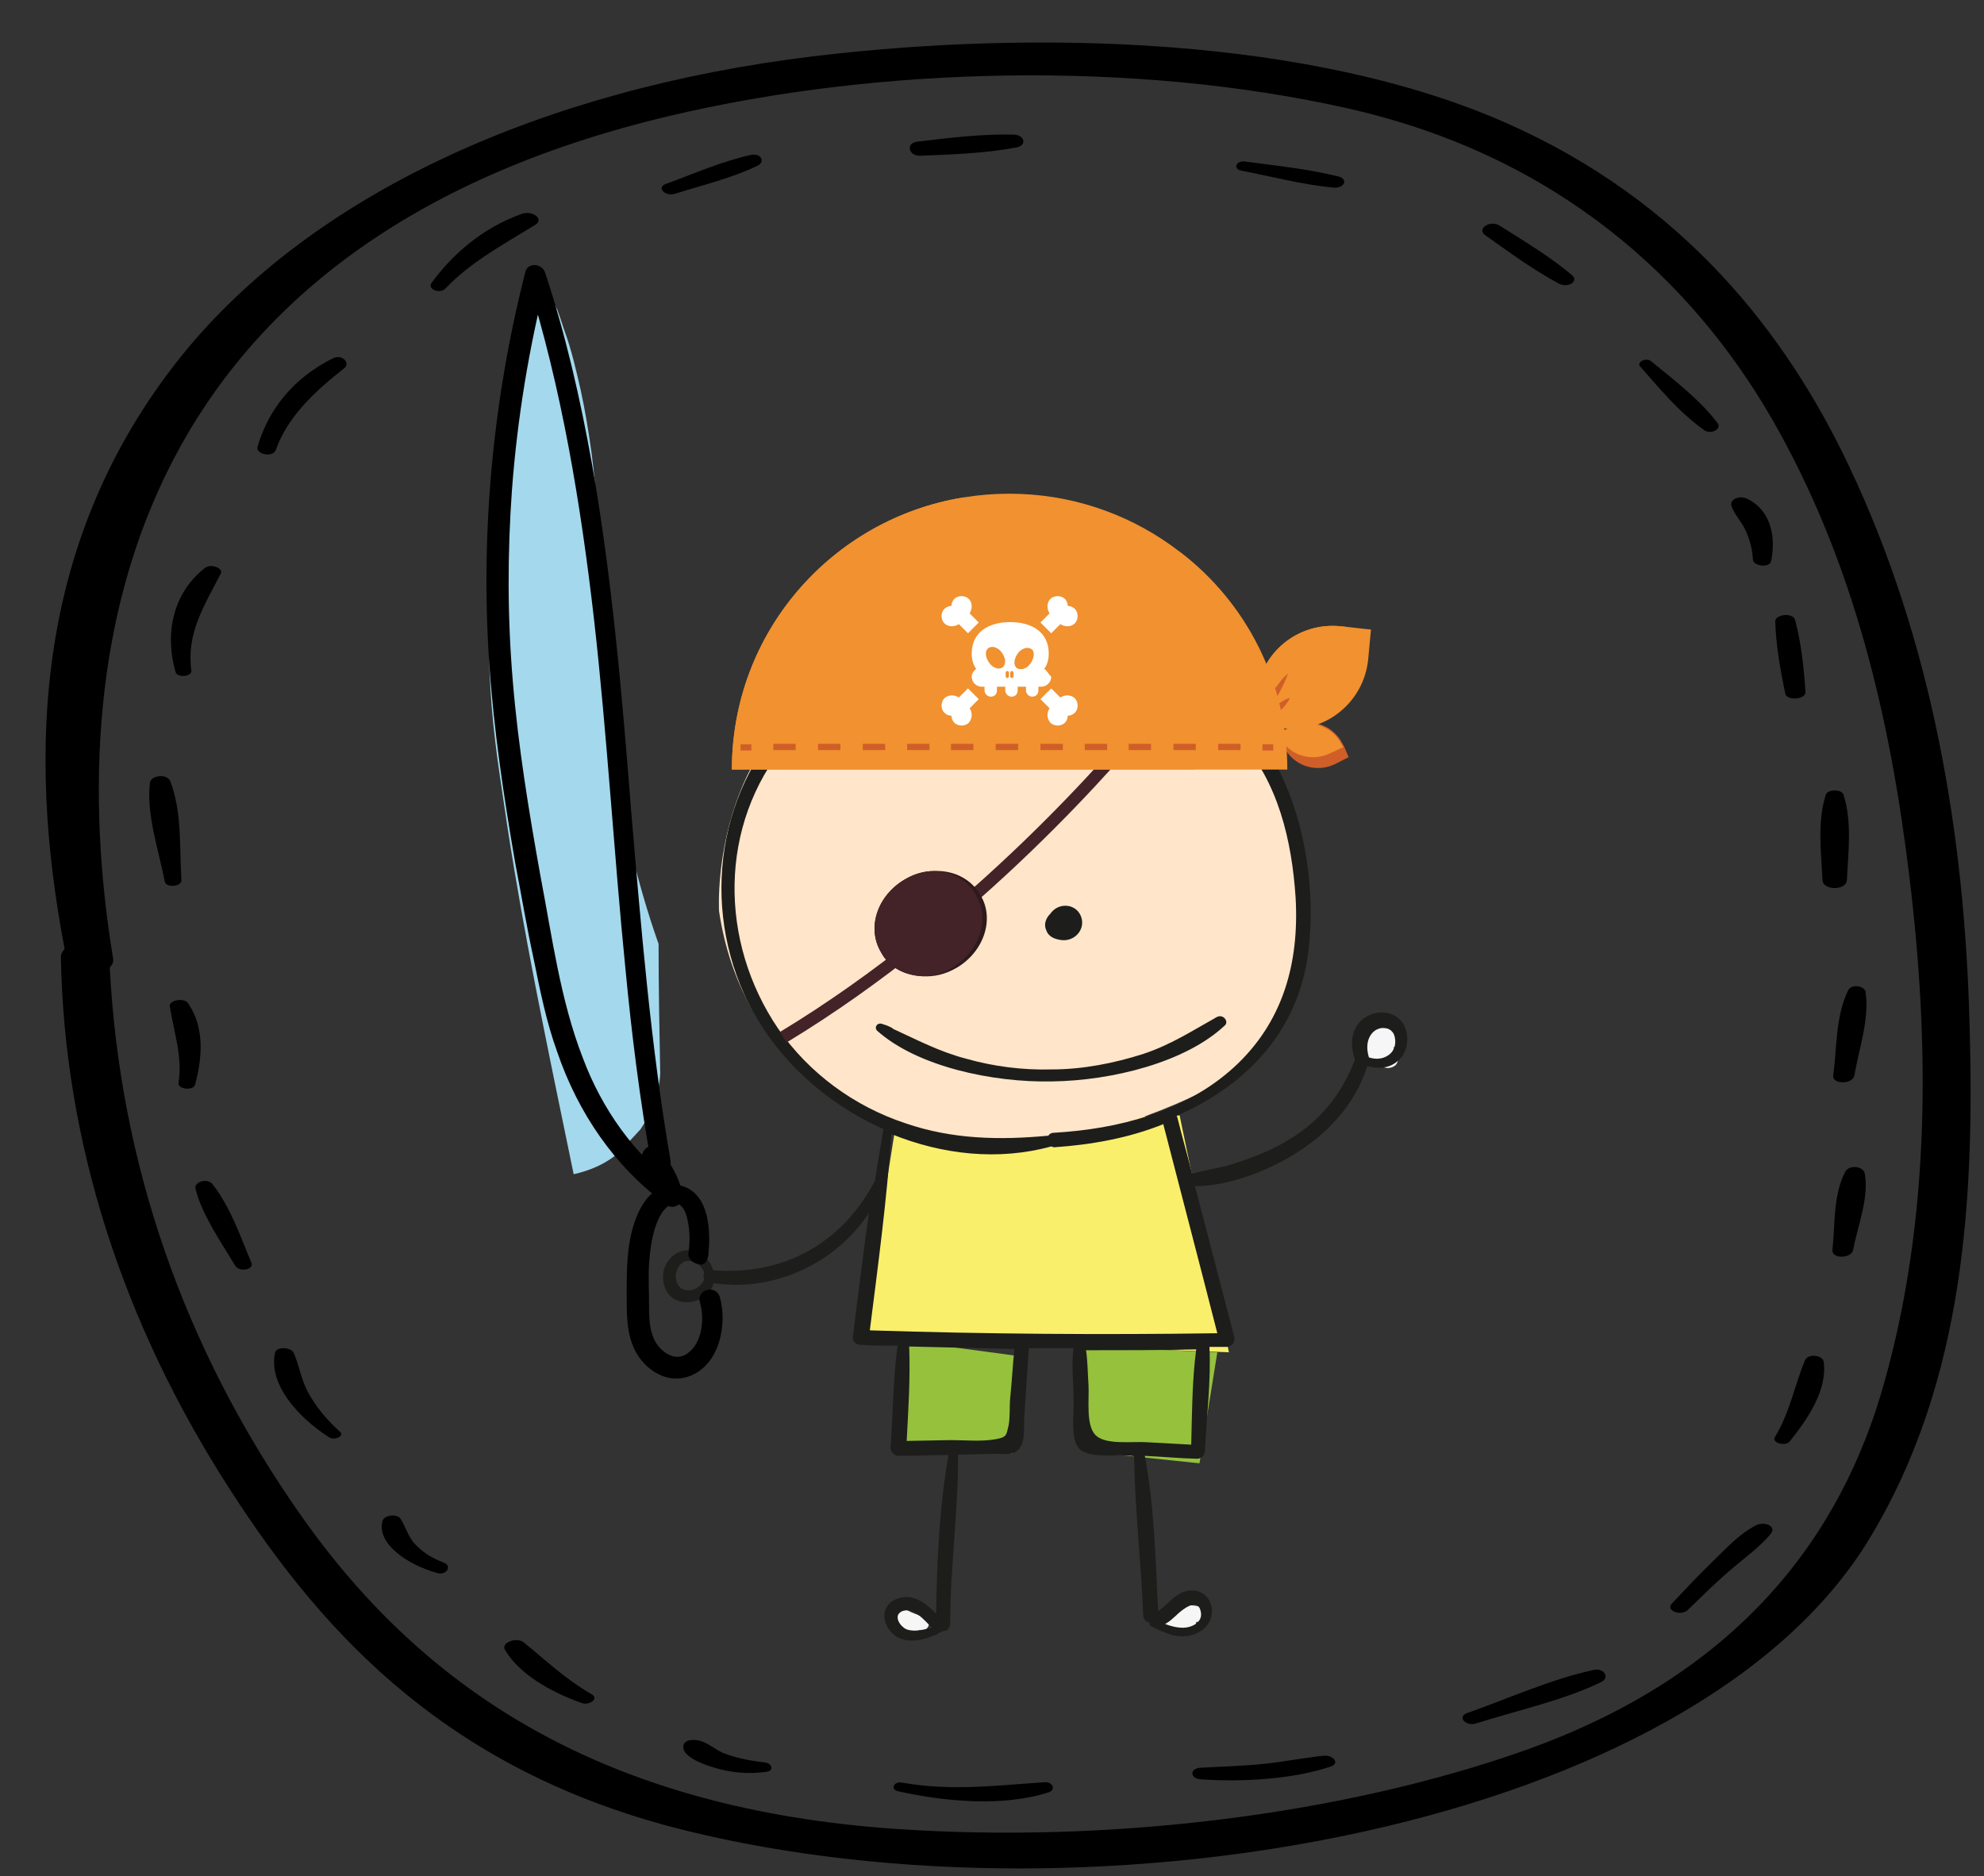<?xml version="1.0" encoding="utf-8"?>
<!-- Generator: Adobe Illustrator 19.0.0, SVG Export Plug-In . SVG Version: 6.00 Build 0)  -->
<svg version="1.1" id="Capa_1" xmlns="http://www.w3.org/2000/svg" xmlns:xlink="http://www.w3.org/1999/xlink" x="0px" y="0px"
	 viewBox="-44 -92.7 479 453" style="enable-background:new -44 -92.7 479 453;" xml:space="preserve">
<rect x="-44" y="-92.7" width="479" height="453" fill="#333333" stroke="none"/>
<style type="text/css">
	.st0{fill:#F6F6F6;}
	.st1{fill:#F9EF6B;}
	.st2{fill:#FFE5C9;}
	.st3{fill:#95C13D;}
	.st4{fill:#1D1D1B;}
	.st5{fill:#A4D8ED;}
	.st6{fill:#432328;}
	.st7{fill:#2E191C;}
	.st8{fill:#CF5E29;}
	.st9{fill:#F1912F;}
	.st10{fill:#FFFFFF;}
</style>
<g id="nino3">
	<path id="XMLID_56_" class="st0" d="M294.5,157c-0.7-0.9-1.5-1.3-2.8-1.5c-0.9,0-1.9,0-2.6-0.2c-1.7-0.4-3,0.9-3,2.4
		c-0.4,0.4-0.6,0.9-0.6,1.5c-1.5,0.2-2.2,2.2-1.1,3.5c0.6,0.7,1.5,1.1,2.2,0.9c1.1,0.4,2.2,0.7,3.3,1.3c0.9,0.4,2,0.4,3-0.4
		c0.7-0.7,0.9-2,0.4-3c-0.4-0.4-0.6-0.9-0.9-1.3l0,0c0.7-0.2,1.5-0.6,2-1.3C295,158.6,295,157.5,294.5,157"/>
	<path id="XMLID_55_" class="st0" d="M180.1,298.1c-0.2-0.9-1.1-1.1-2-0.7c-0.9-0.4-2-0.7-3-1.3c-0.7-0.4-1.5,0-1.9,0.6
		c-0.4-0.2-0.7-0.2-1.1-0.4c-1.3-0.4-2.4,1.7-0.9,2.4c0.7,0.4,1.3,0.6,1.9,0.9c0.2,0.2,0.4,0.4,0.7,0.4c0.6,0.6,1.1,1.1,1.9,1.3
		c0.9,0.4,1.7,0.2,2.2-0.4c0,0,0,0,0.2,0c1.1,0.4,2.2-0.6,2.2-1.7C180.1,298.8,180.1,298.6,180.1,298.1"/>
	<path id="XMLID_54_" class="st0" d="M246.2,295.5c-1.3-0.7-2.8-0.6-4.3-0.7c-1.3,0-1.9,1.1-1.9,2.2l0,0c-0.9,0-1.7,0.9-1.7,1.7
		c-0.4,0-0.6,0-0.9,0c-0.7,0-1.5,1.1-0.7,1.7c1.5,1.1,3,1.7,4.8,1.9c1.1,0.2,2-0.7,2-1.7c0.7-0.2,1.3-0.9,1.3-1.7
		c0.4,0,0.6,0,0.9-0.2C247.1,298.3,247.7,296.2,246.2,295.5"/>
	<polygon id="XMLID_53_" class="st1" points="164.1,230.5 172.3,178.7 240.8,176.6 252.7,233.8 	"/>
	<path id="XMLID_52_" class="st2" d="M129.6,127.3c0,0-3.5-56.5,52.7-64.8c46.1-6.7,91.5,22.5,88.2,58.5s-0.9,46.2-62.9,63.7
		c0,0-26-0.9-36-4.5C161.7,176.6,134.9,162.7,129.6,127.3"/>
	<polygon id="XMLID_51_" class="st3" points="218.7,257.8 217.8,232.4 249.9,233.8 245.6,260.6 	"/>
	<polygon id="XMLID_50_" class="st3" points="200.5,258.2 201.1,234.6 173.6,230.9 174.1,256.5 	"/>
	<path id="XMLID_99_" class="st4" d="M166,198.7c-1.5,10.4-2.8,21-4.1,31.4c-0.2,1.1,0.9,1.9,1.9,1.9c3,0.2,5.9,0.2,8.9,0.2
		c-1.1,8.2-1.1,16.5-1.7,24.7c0,0.9,0.9,1.9,1.9,1.9c4.1,0,8-0.2,12.1-0.2c-2.2,12.4-2.8,25.4-3,38.3c-1.7-1.7-3.5-3.3-5.9-3.9
		c-2.4-0.4-5.2,0.4-6.3,2.8c-0.9,2.4,0.4,5,2.4,6.5c3,2,7.1,0.9,10-0.4c0.2-0.2,0.4-0.2,0.4-0.4c0.4,0,0.7-0.2,1.1-0.4
		c0.9,0,1.7-0.6,1.7-1.9c0-13.6,2-27.1,1.9-40.7c0.2,0,0.6,0,0.7,0l8.2-0.2c1.5,0,3.9,0.4,5.2-0.6c2.4-1.7,1.7-5.9,1.9-8.4
		c0.4-5.6,0.7-11,1.1-16.5c3.5,0,7.2,0,10.8,0c-0.6,3.9,0,8.2,0,12.1c0.2,3.2-0.9,9.7,1.3,12.1c2.2,2.4,8.4,1.5,11.3,1.7
		c0.7,0,1.3,0,2,0.2c0.2,12.8,1.7,25.6,2.2,38.4c0,0.9,0.7,1.7,1.5,1.7c0,0.4,0,0.7,0.4,0.9c3,1.5,6.3,3.2,9.7,2.2
		c2.8-0.7,5-2.8,5-5.8c0-2.6-1.7-4.8-4.5-5c-3.9-0.2-5.8,3.2-8.5,5c-0.6-12.4-0.9-25.3-3.2-37.5c4.3,0.2,8.4,0.6,12.6,0.7
		c1.1,0,1.9-0.9,1.9-1.9c0.4-8.2,1.5-16.9,1.1-25.1c1.3,0,2.6,0,4.1,0c1.3,0,2.2-1.3,1.9-2.4c-3.2-12.1-6.3-24.3-9.5-36.4
		c8.7,0,19.1-4.3,25.8-8.9c7.2-4.8,13.2-11.7,15.8-20.1c2.4,0.7,5.2,0.6,7.2-1.1c2.6-2,3.2-6.1,1.5-9.1c-2-3.2-6.3-3.5-9.3-1.5
		c-3.3,2.2-3.7,6.5-2.4,10c0,0,0,0,0,0.2c-3.2,8.4-8.5,14.9-16.3,19.5c-4.3,2.6-8.9,4.3-13.7,5.8c-3,0.9-6.3,1.3-9.3,2.2
		c-1.1-4.5-2.4-8.9-3.5-13.4c0-0.2-0.2-0.4-0.2-0.6c16.5-7.2,29.5-20.2,31.8-39.9c1.7-14.1-0.6-30.3-6.9-43.1
		c-6.1-12.3-17.1-21.2-29.7-26.2c-15-5.9-32.3-6.9-48.3-5.4c-13.2,1.7-26.2,5.8-36.6,14.7c-20.2,17.5-25.6,46.4-14.7,70.6
		c6.5,14.3,18.9,26,33.6,32.5c-0.9,5.4-1.9,10.8-2.6,16.3 M167.4,192.1c-8,15.4-22.1,23.2-39.2,21.9c-0.6-2-2-3.7-4.1-4.5
		c-3.2-1.1-6.3,0.6-7.6,3.7c-1.1,3.2,0,7.1,3.3,8.2s7.6-0.7,8.5-4.3l0,0c16.9,2.6,34.5-7.4,40.7-23.2 M126,214.5
		c-0.2,0.4-0.2,1.1,0,1.5c0,0,0,0,0,0.2c-0.7,1.9-3,3.2-5,2.4c-1.9-0.7-2.2-3.2-1.5-4.8C121,210.3,124.9,211.7,126,214.5
		 M174.9,300.7c-1.5-0.6-3.3-3.2-1.3-4.3c2.8-1.3,5.4,1.9,7.4,3.9C179.1,300.7,176.9,301.4,174.9,300.7 M240,297.3
		c1.3-1.3,5.2-4.5,5.9-0.9c0.6,2.6-2.2,3.9-4.3,3.9c-1.5,0-3-0.4-4.3-0.9C238.4,298.8,239.1,298.1,240,297.3 M143.9,155.7
		c-14.3-21-14.5-49.2,2-69.1c17.6-21.4,49.2-23.8,74.8-18.8c12.8,2.4,25.4,8,34.4,17.8c9.5,10.4,12.8,24.7,13.7,38.4
		c0.9,15.8-3,30.1-14.9,41c-11.9,10.8-27.9,14.9-43.5,15.8c-0.7,0-1.1,0.4-1.3,0.7c-11.7,1.1-23.2,0.9-34.5-3
		C162.2,174.4,151.3,166.4,143.9,155.7 M199.9,244.8c-0.2,2,0,4.6-0.4,6.7c-0.6,2.4-0.4,2.8-3.2,3.3c-3.5,0.6-7.2,0.2-10.8,0.2
		l-10.6,0.2c0.4-7.6,0.9-15.2,0.6-22.8c8.4,0.2,16.9,0.4,25.4,0.6C200.5,237,200.3,240.9,199.9,244.8 M243.6,256.1
		c-3.7-0.2-7.2-0.4-11-0.6c-3.5-0.2-9.7,0.7-12.1-1.7c-2.4-2.4-1.5-8.7-1.7-12.1c-0.2-2.8-0.2-5.8-0.6-8.4c8.9,0,17.6,0,26.6-0.2
		C243.8,240.7,243.8,248.5,243.6,256.1 M249.9,229.2c-28,0.4-55.9,0.2-83.9-0.7c2-15.8,4.1-31.4,5.2-47.4c12.3,5,25.8,6.5,38.6,3
		c0.2,0,0.4,0.2,0.7,0.2c8.9-0.6,18-2.2,26.4-5.6c0,0,0,0,0,0.2C241.2,195.6,245.6,212.3,249.9,229.2 M291.3,162
		c-1.5,1.1-3.3,1.1-4.8,0.6c-0.7-2.2-0.6-5,1.5-6.5c1.7-1.1,3.9-0.7,4.6,1.1C293.2,159,292.8,160.9,291.3,162"/>
	<path id="XMLID_39_" class="st4" d="M249.7,152.9c-5.9,3.3-11.1,6.7-17.8,8.9c-6.9,2.2-14.5,3.7-21.9,3.7
		c-7.1,0.2-14.1-0.7-20.8-2.6c-6.5-1.7-11.9-4.6-17.6-7.2c0,0,0,0-0.2-0.2c-0.7-0.4-1.5-0.7-2.2-0.9c-1.3-0.6-2.2,0.6-1.5,1.5
		c9.7,8.7,27.9,12.6,42.3,12.3c14.5-0.2,32.3-4.6,41.8-13.6C252.7,153.8,251.2,152,249.7,152.9"/>
	<path id="XMLID_38_" class="st4" d="M188.8,130.2c-1.5-2.8-6.1-3.5-7.6-0.4c-0.2,0.2-0.2,0.4-0.2,0.6c-0.4,0.4-0.6,0.9-0.7,1.5
		c-0.6,1.9,0.7,3.7,2.4,4.6C186,138.2,190.7,134.1,188.8,130.2"/>
	<path id="XMLID_37_" class="st4" d="M217,128.6c-1.1-3-5-3.5-7.1-1.1c-0.2,0.2-0.4,0.6-0.6,0.7c-0.9,1.1-1.3,2.4-0.7,3.7
		c0.6,1.7,2.2,2.2,3.9,2.4C215.7,134.5,218.1,131.5,217,128.6"/>
	<path id="XMLID_36_" d="M127,210.4c0.6-5.6,0.4-14.5-6.1-16.7c-3.5-1.1-7.1,0.7-9.1,3.5c-2.2,3-3.3,6.9-3.9,10.6
		c-0.6,4.1-0.6,8.2-0.6,12.4c0,3.9,0,8,1.3,11.5c2,5.8,8.4,10.4,14.5,7.6c6.7-3,8.5-12.3,6.7-18.8c-0.9-3.2-5.8-1.9-4.8,1.3
		c1.1,3.9,0.6,9.5-2.8,12.1c-3.2,2.6-7.1-0.4-8.4-3.5c-1.1-2.6-1.1-5.6-1.1-8.4c0-3.2-0.2-6.3,0-9.5c0.2-3,0.6-6.1,1.5-8.9
		c0.7-2,1.9-5,4.3-5.6c2.2-0.6,3.2,2.2,3.5,3.9c0.6,2.6,0.6,5.4,0.2,8c-0.2,1.3,1.3,2.6,2.6,2.6C125.8,213,126.8,211.9,127,210.4"/>
	<path id="XMLID_35_" class="st5" d="M108.2,112c-4.8-21.4-7.2-43.3-7.4-65.2c0-10.2-0.7-20.2-2-30.3c-0.7-5-1.5-10-2.6-15
		c-1.1-4.8-2.2-9.7-3.9-14.3c-0.4-1.1-0.7-2.2-1.1-3.3c-0.2-0.6-0.4-1.1-0.6-1.7c0,0,0-0.2-0.2-0.4c-0.2-0.4-0.2-0.6-0.4-0.7
		c-0.2-0.6-0.4-0.9-0.7-1.5c-0.4-0.9-0.9-1.7-1.3-2.6c-0.7-1.5-1.7-3-2.6-4.3c-3.3,10-6.7,20.1-8.4,30.5c-0.7,6.1-0.7,12.4-0.9,18.8
		c-0.4,12.8-1.9,25.4-2,38.3c-0.2,11.7,0.9,23,2.6,34.5c1.1,7.6,2.2,15,3.5,22.7c4.1,24.5,9.3,49,14.3,73.3c4.1-0.9,8-2.6,11.1-5.4
		l5-5.4c2.8-4.1,4.5-8.5,4.8-13.4c-0.2-10.4-0.4-20.8-0.4-31.4C112.3,127.6,110.1,119.8,108.2,112"/>
	<path id="XMLID_34_" d="M117.9,187.6c-4.8-27.9-7.1-56.1-9.5-84.3c-2.2-28-4.6-56.3-9.5-84.1c-2.8-15.6-6.3-31-11.3-46.1
		c-0.7-2.2-4.3-2.6-4.8,0C75,3.7,72,35.7,74.1,67.2c1.1,16.3,3.5,32.3,6.3,48.5c1.5,7.8,2.8,15.6,4.5,23.4c1.5,7.4,3,14.9,5.6,22.1
		c5,14.7,13.9,27.9,26.6,37.1c1.9,1.3,4.3-0.9,3.7-2.8c-0.9-4.1-3-7.6-5.6-10.8c-2-2.4-5.8,1.1-3.5,3.5c2,2.4,3.5,5.4,4.3,8.5
		c1.3-0.9,2.4-1.9,3.7-2.8c-10.6-7.8-18.4-18.9-23-31.2c-5.4-13.9-7.4-29.2-10.2-43.8c-2.8-15.6-5.4-31.4-6.7-47.2
		c-1.3-15.4-1.3-30.8-0.2-46.1C80.9,8.3,83.7-8.8,88-25.7h-4.8c8.4,26.7,13,54.6,16.2,82.4c3.2,28.2,4.8,56.5,7.6,84.5
		c1.5,15.8,3.5,31.8,6.3,47.4C113.4,192.2,118.4,190.8,117.9,187.6"/>
	<path id="XMLID_33_" class="st6" d="M235.8,79.5c-8.9,11-43.3,51.3-89.9,79.5c-0.6-0.9-1.1-1.7-1.5-2.6
		c46.1-27.9,80.2-67.8,88.9-78.5C234.3,78.4,235,79,235.8,79.5"/>
	<path id="XMLID_32_" class="st7" d="M186.9,141c-2.6,1.5-5.4,2.2-8.2,2c-4.1-0.2-8-2-10-5.8c-3.5-5.9-0.9-13.7,5.8-17.6
		c2.2-1.3,4.6-2,7.1-2c4.6-0.2,8.9,1.9,11.1,5.8C196.2,129.1,193.6,137.1,186.9,141"/>
	<path id="XMLID_31_" class="st6" d="M185.8,141c-2.2,1.3-4.6,2-7.1,2c-4.1-0.2-8-2-10-5.8c-3.5-5.9-0.9-13.7,5.8-17.6
		c2.2-1.3,4.6-2,7.1-2c4.1,0.2,8,2,10,5.8C195.1,129.1,192.5,137.1,185.8,141"/>
	<path id="XMLID_30_" class="st8" d="M281.6,90.1l-3.3,1.7c-4.6,2.2-10,0.4-12.3-4.1l-1.6-3.3l0.2-0.2l3.2-1.5
		c4.6-2.2,10-0.4,12.3,4.1l0.4,0.7L281.6,90.1z"/>
	<path id="XMLID_29_" class="st9" d="M280.3,87.7l-3.2,1.5c-4.6,2.2-10,0.4-12.3-4.1l-0.4-0.7l3.2-1.5c4.6-2.2,10-0.4,12.3,4.1
		L280.3,87.7z"/>
	<path id="XMLID_28_" class="st9" d="M287,59.3l-0.7,7.4c-1.1,10-10,17.5-20.2,16.5l-7.4-0.7v-0.6l0.7-6.9
		c1.1-10.2,10-17.5,20.2-16.5l1.9,0.2L287,59.3z"/>
	<path id="XMLID_27_" class="st9" d="M281.5,58.7l-0.7,6.9c-0.9,10.2-10,17.5-20.2,16.5l-1.9-0.2l0.7-6.9
		c0.9-10.2,10-17.5,20.2-16.5L281.5,58.7z"/>
	<path id="XMLID_26_" class="st8" d="M258.6,82.5c0,0,0.4-0.9,0.9-2.2c0.4-0.7,0.7-1.5,1.1-2.2s0.9-1.7,1.5-2.4
		c0.6-0.7,1.1-1.5,1.7-2.2c0.6-0.7,1.1-1.3,1.5-1.9c0.9-1.1,1.7-1.7,1.7-1.7s-0.4,0.9-0.9,2.2c-0.4,0.7-0.7,1.5-1.1,2.2
		c-0.4,0.7-0.9,1.7-1.5,2.4c-0.6,0.7-1.1,1.5-1.7,2.2c-0.6,0.7-1.1,1.3-1.5,1.9C259.4,81.8,258.6,82.5,258.6,82.5"/>
	<path id="XMLID_25_" class="st8" d="M262,80.5c0,0,0.2-0.6,0.6-1.1c0.4-0.6,0.9-1.3,1.7-1.9c0.7-0.6,1.5-0.9,2-1.3
		c0.6-0.2,1.1-0.4,1.1-0.4s-0.2,0.6-0.6,1.1c-0.4,0.6-0.9,1.3-1.7,1.9c-0.7,0.6-1.5,0.9-2,1.3C262.5,80.5,262,80.5,262,80.5"/>
	<path id="XMLID_24_" class="st9" d="M266.8,93.1H132.7c0-33.1,24.1-60.5,55.9-65.7c3.7-0.6,7.4-0.9,11.1-0.9
		c14.5,0,27.9,4.6,38.8,12.3c0.9,0.6,1.7,1.3,2.6,1.9C256.8,52.8,266.8,71.7,266.8,93.1"/>
	<path id="XMLID_23_" class="st9" d="M244.5,93.1H132.7c0-33.1,24.1-60.5,55.9-65.7c10.2,1.7,19.5,5.8,27.7,11.3
		c0.9,0.6,1.7,1.3,2.6,1.9C234.5,52.8,244.5,71.7,244.5,93.1"/>
	<rect id="XMLID_22_" x="134.8" y="87" class="st8" width="2.6" height="1.5"/>
	<path id="XMLID_69_" class="st8" d="M255.5,88.4h-5.4v-1.5h5.4V88.4z M244.7,88.4h-5.4v-1.5h5.4V88.4z M233.9,88.4h-5.4v-1.5h5.4
		V88.4z M223.3,88.4h-5.4v-1.5h5.4V88.4z M212.6,88.4h-5.4v-1.5h5.4V88.4z M201.8,88.4h-5.4v-1.5h5.4V88.4z M191,88.4h-5.4v-1.5h5.4
		V88.4z M180.4,88.4H175v-1.5h5.4V88.4z M169.7,88.4h-5.4v-1.5h5.4V88.4z M158.9,88.4h-5.4v-1.5h5.4V88.4z M148.1,88.4h-5.4v-1.5
		h5.4V88.4z"/>
	<rect id="XMLID_10_" x="260.8" y="87" class="st8" width="2.6" height="1.5"/>
	<path id="XMLID_62_" class="st10" d="M208.1,68.8c0.7-0.9,1.1-2.2,1.1-3.7c0-5.2-4.1-7.6-9.3-7.6s-9.3,2.4-9.3,7.6
		c0,1.5,0.4,2.8,1.1,3.7c-0.6,0.4-1.1,1.1-1.1,1.9c0,1.3,1.1,2.4,2.4,2.4h0.7V74c0,0.7,0.6,1.5,1.5,1.5s1.5-0.6,1.5-1.5v-0.9h2V74
		c0,0.7,0.6,1.5,1.5,1.5s1.5-0.6,1.5-1.5v-0.9h2V74c0,0.7,0.6,1.5,1.5,1.5s1.5-0.6,1.5-1.5v-0.9h0.7c1.3,0,2.4-1.1,2.4-2.4
		C209,69.9,208.7,69.1,208.1,68.8 M198.1,68.4c-0.9,0.7-2.4,0.2-3.3-1.1c-0.9-1.3-1.1-2.8-0.2-3.5s2.4-0.2,3.3,1.1
		C198.8,66.2,199,67.6,198.1,68.4 M199.6,70.6c0,0.2-0.2,0.4-0.4,0.4s-0.4-0.2-0.4-0.4v-0.9c0-0.2,0.2-0.4,0.4-0.4s0.4,0.2,0.4,0.4
		V70.6z M200.7,70.6c0,0.2-0.2,0.4-0.4,0.4s-0.4-0.2-0.4-0.4v-0.9c0-0.2,0.2-0.4,0.4-0.4s0.4,0.2,0.4,0.4V70.6z M204.8,67.5
		c-0.9,1.3-2.4,1.7-3.3,1.1c-0.9-0.7-0.7-2.2,0.2-3.5s2.4-1.7,3.3-1.1C205.9,64.5,205.7,66.2,204.8,67.5"/>
	<path id="XMLID_4_" class="st10" d="M189.9,51.9c-0.9-0.9-2.6-0.9-3.5,0c-0.4,0.4-0.7,1.1-0.7,1.7c-0.6,0-1.1,0.2-1.7,0.7
		c-0.9,0.9-0.9,2.6,0,3.5s2.4,0.9,3.5,0.2l2.2,2.2l2.6-2.6l-2.2-2.2C190.8,54.3,190.8,52.8,189.9,51.9"/>
	<path id="XMLID_3_" class="st10" d="M209.6,51.9c0.9-0.9,2.6-0.9,3.5,0c0.4,0.4,0.7,1.1,0.7,1.7c0.6,0,1.1,0.2,1.7,0.7
		c0.9,0.9,0.9,2.6,0,3.5s-2.4,0.9-3.5,0.2l-2.2,2.2l-2.6-2.6l2.2-2.2C208.7,54.3,208.7,52.8,209.6,51.9"/>
	<path id="XMLID_2_" class="st10" d="M209.6,81.8c0.9,0.9,2.6,0.9,3.5,0c0.4-0.4,0.7-1.1,0.7-1.7c0.6,0,1.1-0.2,1.7-0.7
		c0.9-0.9,0.9-2.6,0-3.5s-2.4-0.9-3.5-0.2l-2.2-2.2l-2.6,2.6l2.2,2.2C208.7,79.3,208.7,80.8,209.6,81.8"/>
	<path id="XMLID_1_" class="st10" d="M189.9,81.8c-0.9,0.9-2.6,0.9-3.5,0c-0.4-0.4-0.7-1.1-0.7-1.7c-0.6,0-1.1-0.2-1.7-0.7
		c-0.9-0.9-0.9-2.6,0-3.5s2.4-0.9,3.5-0.2l2.2-2.2l2.6,2.6l-2.2,2.2C190.8,79.3,190.8,80.8,189.9,81.8"/>
</g>
<g>
	<path d="M431.5,154.1c1.2,41.2-0.8,86.5-24.4,125.1c-42.4,69.2-185.8,94.6-285.4,70.1c-56.5-13.9-87-46.4-110-82.1
		c-26.3-40.6-40.2-84.5-41-128.8c0-0.8,0.4-1.4,0.9-2c-9.2-48.2-6.9-99.2,28-142.9C31.3-46,87.1-71.2,152.3-79.1
		c54-6.5,120.5-4.7,167.6,16.2c42.6,18.9,67.3,50.7,82.4,82.5C422.7,62.5,430.3,109.2,431.5,154.1z M410.9,241.2
		c11.2-39.8,11-81.8,6.1-122.1c-4.5-37.3-13.1-75.9-33.4-111c-18.9-32.6-51.1-63.2-102.5-74.7c-51.3-11.5-112.8-10.1-163.5,1.9
		C-10.2-34.4-29.7,59.5-16.7,138.7c0.2,0.9-0.3,1.6-0.8,2.2c2.4,46.1,17.2,91.4,46.8,133.2c29.6,41.6,72.7,70,143.3,74.8
		c50.3,3.4,106.4-3.1,151.3-18.9C375.6,311.7,400.5,278.4,410.9,241.2z"/>
	<path d="M406.4,146.8c1,6.5-1.6,13.7-2.7,20.2c-0.4,2.1-5.3,2.2-5.1,0c0.9-6.6,0.5-14.2,3.6-20.6
		C403,144.8,406.2,145.3,406.4,146.8z"/>
	<path d="M406.2,190.6c1.1,5.9-1.7,12.6-2.8,18.5c-0.4,2.1-5.2,2.2-5,0c0.7-6.1,0.1-13.1,3.1-18.9
		C402.5,188.4,405.9,188.9,406.2,190.6z"/>
	<path d="M401.1,99.2c2.1,6.7,1.1,13.9,0.8,20.6c-0.2,2.6-5.8,2.5-5.9,0c-0.3-6.8-1.3-14,0.8-20.6C397.2,97.8,400.7,97.8,401.1,99.2
		z"/>
	<path d="M396.3,236.1c0.9,6.6-3.6,13.5-8.2,19.2c-1,1.3-4.4,0.4-3.6-1c3.7-6.1,4.7-12.4,7.3-18.6
		C392.6,234,396.1,234.5,396.3,236.1z"/>
	<path d="M391.9,74.3c0.2,1.9-4.6,2.3-4.9,0.4c-1.2-5.8-2.2-11.5-2.4-17.3c-0.1-1.8,4.3-2.3,4.8-0.4
		C390.9,62.7,391.5,68.5,391.9,74.3z"/>
	<path d="M379.9,275.6c2.1-1.1,5,0.2,3.7,1.9c-2.6,3.3-6.8,6.2-10.2,9.2c-3.5,3-6.7,6.2-9.9,9.3c-1.6,1.6-5.4,0.2-3.9-1.5
		c3.2-3.4,6.4-6.8,9.8-10.1C372.6,281.3,375.7,277.8,379.9,275.6z"/>
	<path d="M378,27.8c6.2,3.2,6.6,10.2,5.6,15c-0.4,1.7-4.3,1.2-4.4-0.4c-0.1-2.4-0.7-4.7-1.7-6.9c-0.9-2.1-2.8-4-3.5-6.1
		C373.6,27.7,376.2,26.8,378,27.8z"/>
	<path d="M370.7,9.5c1,1.3-1.5,2.8-3.2,1.7C361.2,6.7,356.7,1.1,352-4.2c-1-1,1.4-2.3,2.6-1.3C360.4-0.8,366.7,4.1,370.7,9.5z"/>
	<path d="M340.7,310.5c2.8-0.6,3.9,2,1.9,2.9c-8.7,4.3-20.4,6.9-30.2,10c-2.5,0.8-4.7-1.6-2.2-2.5
		C319.9,317.5,330.2,312.8,340.7,310.5z"/>
	<path d="M335.5-26.3c1.8,1.5-0.9,3.2-3.1,2.1c-6.5-3.5-12-7.6-17.8-11.7c-2.2-1.6,1.2-3.8,3.5-2.3
		C324.1-34.4,330.3-30.7,335.5-26.3z"/>
	<path d="M279.1-50.1c2.5,0.6,1.5,2.9-1.1,2.7c-7.6-0.7-15-2.7-22.3-4.1c-2.1-0.4-1.3-2.5,0.9-2.2C264.1-52.7,271.9-51.9,279.1-50.1
		z"/>
	<path d="M275.6,331.2c2.2-0.2,4,1.8,1.7,2.6c-9.1,3.1-21.4,3.8-31.4,3.1c-2.7-0.2-2.7-2.7,0-2.8c5.3-0.3,10.5-0.4,15.8-1
		C266.3,332.6,270.9,331.7,275.6,331.2z"/>
	<path d="M208.3,337.6c1.9-0.1,2.6,1.8,1,2.4c-11,3.6-25.2,2.3-36.4-0.2c-2-0.4-1.2-2.5,0.9-2.1C185.9,339.8,196,338.4,208.3,337.6z
		"/>
	<path d="M200.8-60.2c2.6,0.1,3.2,2.6,0.6,3.1c-7.4,1.4-15.5,1.7-23.2,2c-2.9,0.1-3.6-3.1-0.7-3.4C185.1-59.4,193-60.4,200.8-60.2z"
		/>
	<path d="M140.5,332.8c1.8,0.1,2.6,2,0.5,2.3c-4.3,0.6-8.5,0.2-12.5-1c-3.1-0.9-8.5-3-7.4-5.7c0.3-0.6,1.1-1,2-1
		c3-0.2,5.1,2.1,7.4,3.1C133.5,331.7,136.9,332.4,140.5,332.8z"/>
	<path d="M137.3-55.3c2.5-0.5,3.5,1.7,1.6,2.6c-5.9,2.9-13.3,4.7-20,6.8c-2.4,0.7-4.5-1.6-2.1-2.4C123.4-50.7,130.1-53.7,137.3-55.3
		z"/>
	<path d="M98.9,316.4c1.7,1-0.5,2.7-2.4,2.1c-7.9-2.8-15.3-7.2-18.6-12.9c-1-1.7,2.8-3.1,4.5-1.8C87.8,308.2,92.5,312.7,98.9,316.4z
		"/>
	<path d="M82.1-41.1c2.5-0.8,5.4,1.3,3.1,2.7c-8,4.9-15.7,9.1-21.6,15.3c-1.4,1.5-4.5,0.2-3.4-1.3C64.9-30.9,72.3-37.7,82.1-41.1z"
		/>
	<path d="M63.2,284.6c2,0.8,0.6,3.1-1.6,2.5c-7-1.9-14.9-7.1-13.2-12.7c0.4-1.3,3.5-1.7,4.3-0.4c1.3,2,1.7,4,3.3,5.9
		C57.8,281.9,60.2,283.5,63.2,284.6z"/>
	<path d="M36.4-6.2c2.2-1.1,4.3,1.2,2.7,2.4c-7.6,6-13.7,11.9-16.5,19.7c-0.7,2-5,1.1-4.4-0.8C20.6,6.8,26.3-1.2,36.4-6.2z"/>
	<path d="M38.1,253c1.2,1-1.4,2.2-2.7,1.3c-7.7-5-14.6-12.9-13-20.4c0.4-1.6,3.9-1.3,4.5,0c1.4,3.2,1.8,6.5,3.5,9.6
		C32.3,247,34.9,250.1,38.1,253z"/>
	<path d="M16.7,212.2c0.7,1.7-3,2.3-3.9,0.7c-3.5-5.8-8.1-12.4-9.6-18.6c-0.4-1.6,2.8-2.7,4.1-1.1C11.7,198.8,14.1,206,16.7,212.2z"
		/>
	<path d="M5.5,44.4c1.5-1.1,4.5,0.1,3.8,1.4C5.1,53.9,1,60.3,2.2,69.2c0.2,1.5-3.4,1.8-3.8,0.4C-4,61.4-3,51.1,5.5,44.4z"/>
	<path d="M1.4,149.5c4.1,6,3.4,13.3,1.7,19.7c-0.4,1.5-4.2,1.1-4-0.4c1-6.4-1.1-12.2-2.1-18.5C-3.3,148.8,0.4,148.1,1.4,149.5z"/>
	<path d="M-0.2,119.8c0.1,1.6-3.7,1.9-4,0.4c-1.5-7.7-4.5-16.2-3.6-23.9c0.2-1.8,4.1-2.3,4.9-0.4C0,103.4-0.7,112-0.2,119.8z"/>
</g>
</svg>
